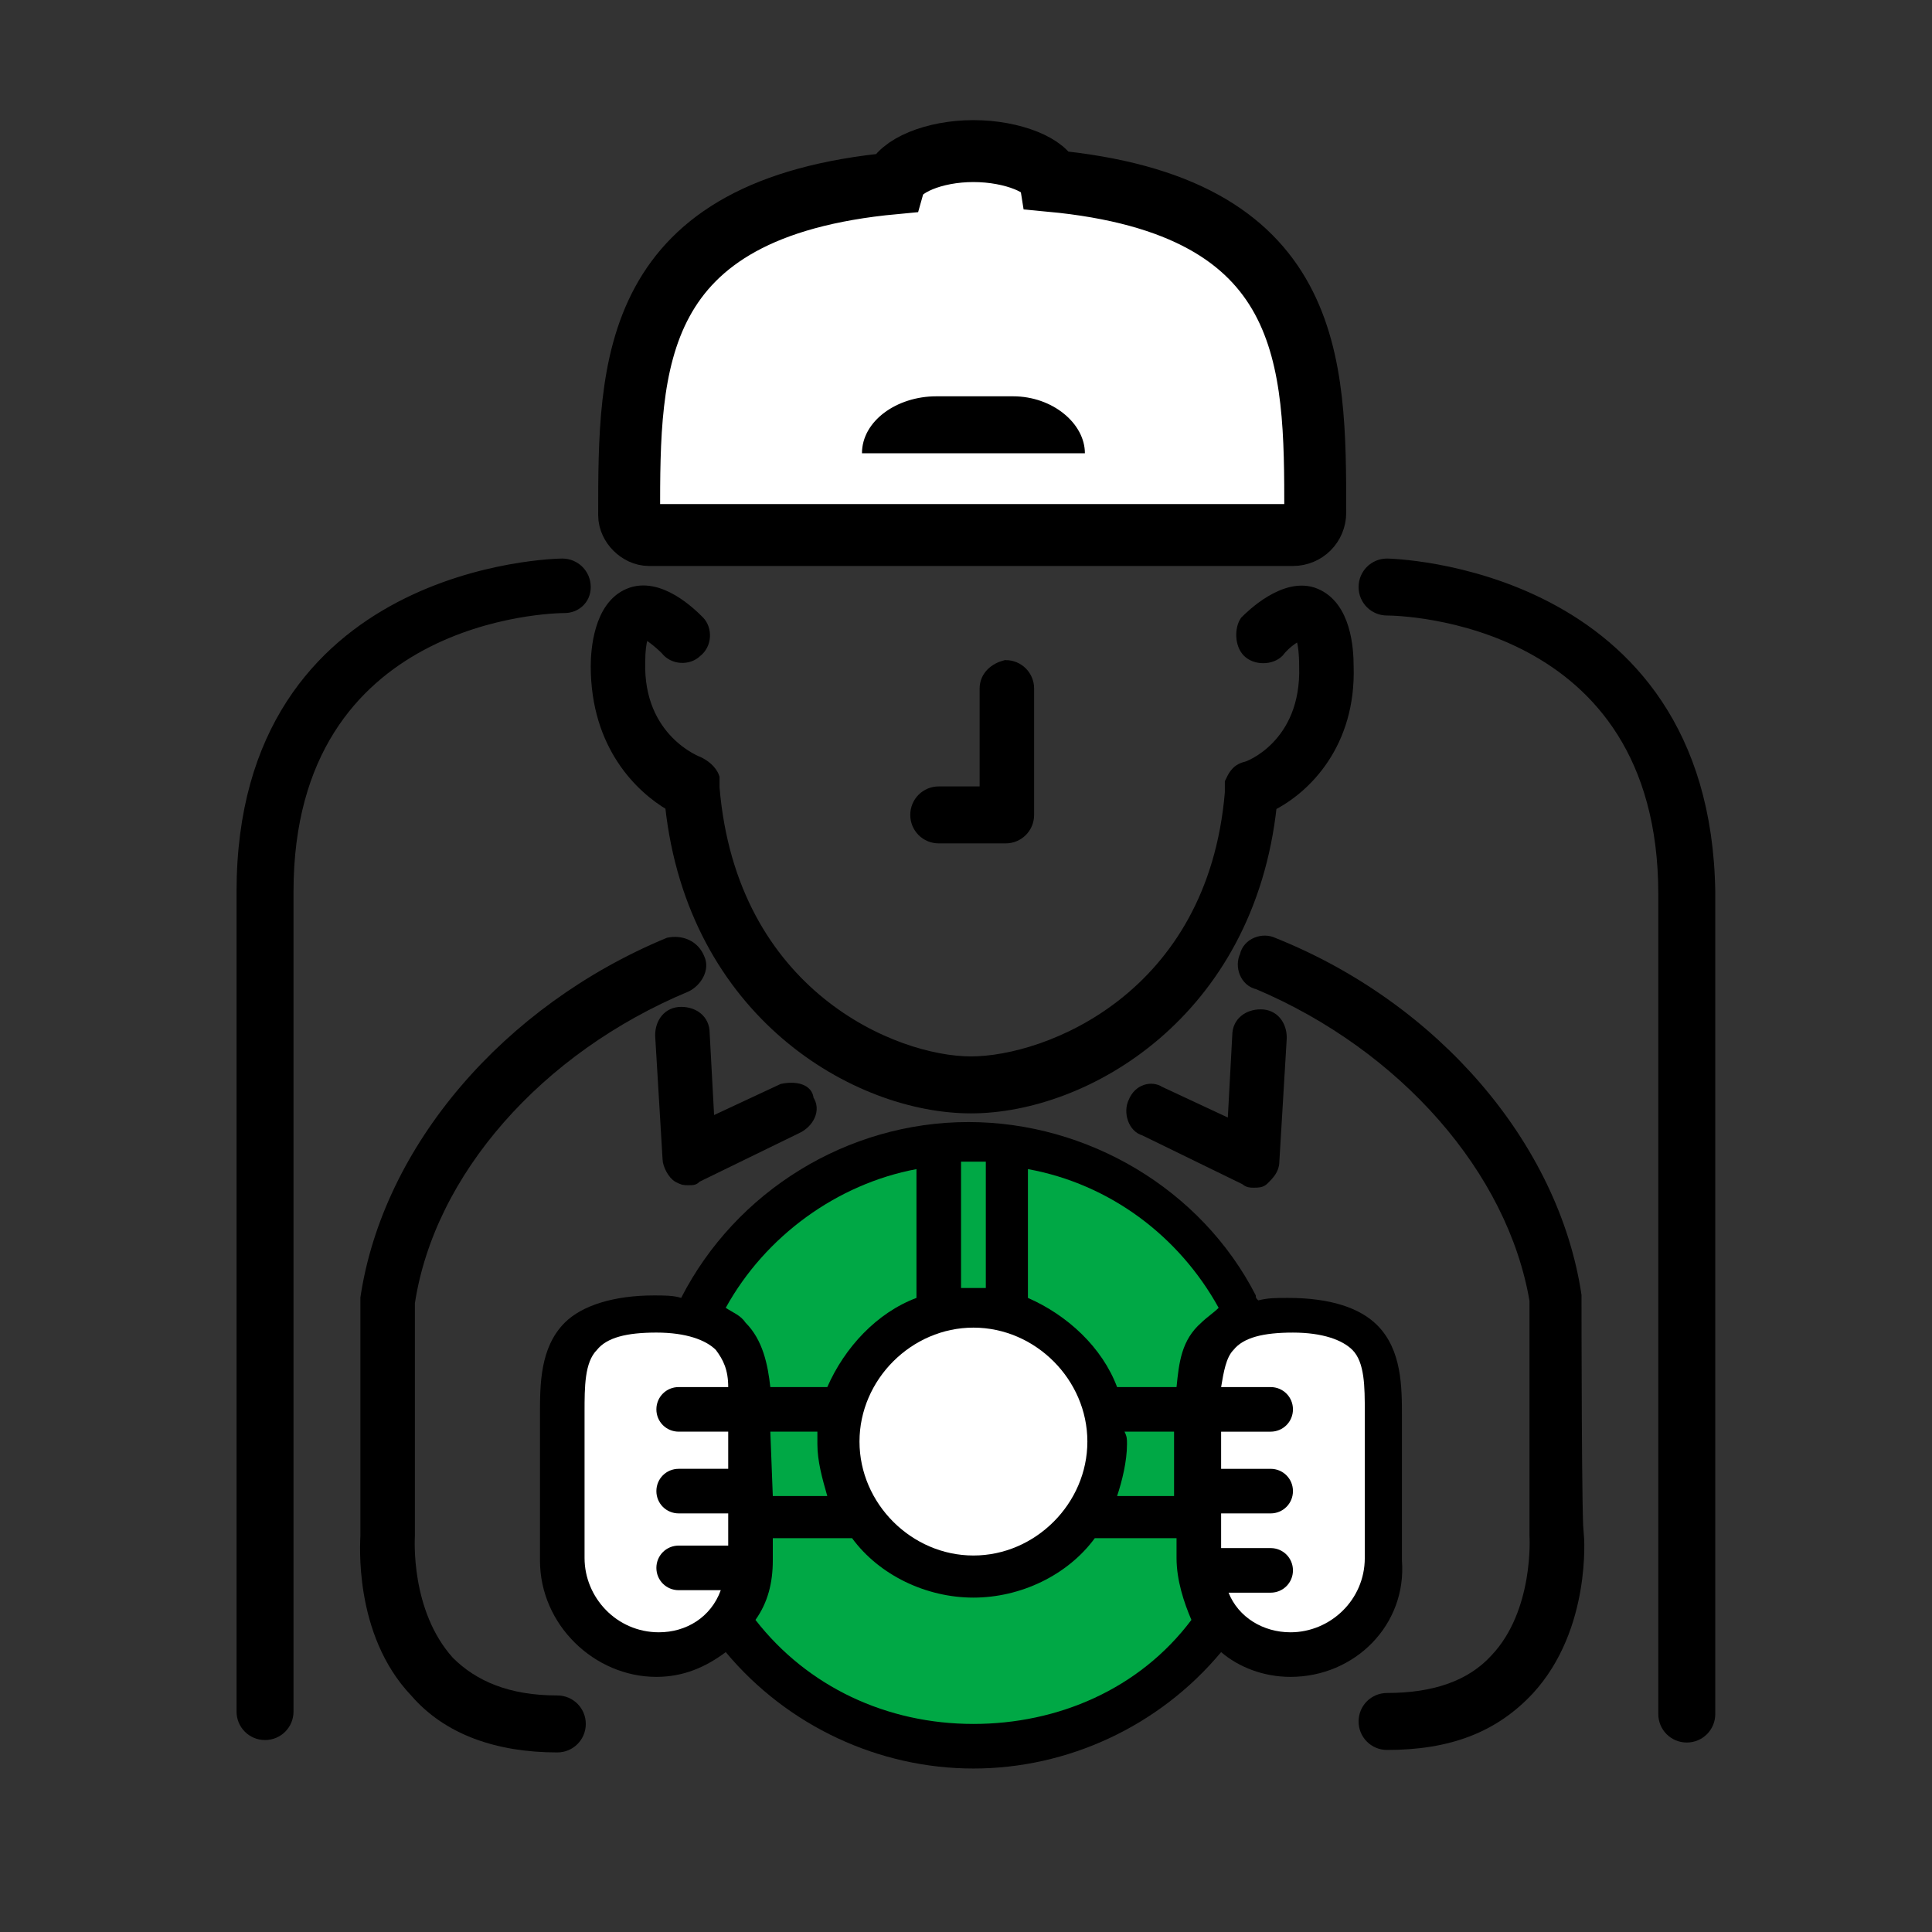 <?xml version="1.0" encoding="utf-8"?>
<!-- Generator: Adobe Illustrator 21.0.0, SVG Export Plug-In . SVG Version: 6.00 Build 0)  -->
<svg version="1.1" id="Layer_1" xmlns="http://www.w3.org/2000/svg" xmlns:xlink="http://www.w3.org/1999/xlink" x="0px" y="0px"
	 viewBox="0 0 78 78" style="enable-background:new 0 0 78 78;" xml:space="preserve">
<rect x="0" y="0" width="78" height="78" fill="#333333" stroke="none"/>
<style type="text/css">
	.st0{stroke:#000000;stroke-width:0.5;}
	.st1{fill:#00A845;}
	.st2{fill:#FFFFFF;}
	.st3{fill:#FFFFFF;stroke:#000000;stroke-width:2.5;}
</style>
<title>ta03</title>
<desc>Created with Sketch.</desc>
<g id="ta03">
	<g id="Shape-path" transform="translate(14, 10)">
		<path class="st0" d="M10.1,16.9c0-0.6,0.1-2.4,1.3-2.9c1.2-0.5,2.5,0.8,2.8,1.1c0.3,0.3,0.3,0.9-0.1,1.2c-0.3,0.3-0.9,0.3-1.2-0.1
			c-0.3-0.3-0.7-0.6-0.9-0.7c0,0-0.2,0.3-0.2,1.2c-0.1,3.2,2.4,4.1,2.4,4.1c0.2,0.1,0.5,0.3,0.6,0.6v0.2c0,0.1,0,0.1,0,0.2
			c0.7,8.4,7.3,11.1,10.4,11.1S35,30.3,35.7,22c0-0.1,0-0.1,0-0.2v-0.2c0.1-0.2,0.2-0.5,0.6-0.6c0.1,0,2.5-0.9,2.4-4.1
			c0-1.1-0.2-1.3-0.2-1.3c-0.1,0-0.6,0.3-0.9,0.7c-0.3,0.3-0.9,0.3-1.2,0s-0.3-0.9-0.1-1.2c0.2-0.2,1.6-1.6,2.8-1.1
			c1.2,0.5,1.3,2.2,1.3,2.9c0.1,3.1-1.7,4.9-3.1,5.6c-0.9,8.4-7.5,12.2-12.1,12.2S14,30.9,13.1,22.5C11.9,21.8,10.1,20.1,10.1,16.9z
			"/>
		<path class="st0" d="M49.6,42.5c0-0.1,0-0.1,0-0.2c-0.9-6-5.7-11.6-12.2-14.2c-0.4-0.2-1,0-1.1,0.5c-0.2,0.4,0,1,0.5,1.1
			c5.9,2.5,10.3,7.5,11.2,12.8v9.5c0,0,0.2,3.1-1.6,5c-1,1.1-2.5,1.6-4.4,1.6c-0.5,0-0.9,0.4-0.9,0.9c0,0.5,0.4,0.9,0.9,0.9
			c2.5,0,4.3-0.7,5.7-2.2c2.3-2.5,2-6.2,2-6.2C49.6,52.1,49.6,42.5,49.6,42.5z"/>
		<path class="st0" d="M8.5,58.7c-2,0-3.4-0.6-4.4-1.6c-1.8-2-1.6-5-1.6-5.1v-9.4c0.8-5.3,5.2-10.3,11.2-12.8
			c0.4-0.2,0.7-0.7,0.5-1.1C14,28.2,13.5,28,13,28.1C6.5,30.8,1.7,36.4,0.8,42.4c0,0.1,0,0.1,0,0.2v9.4c0,0.2-0.3,3.9,2,6.3
			c1.3,1.5,3.3,2.2,5.7,2.2c0.5,0,0.9-0.4,0.9-0.9C9.4,59.1,9,58.7,8.5,58.7z"/>
		<path d="M38.1,57.7c-1.1,0-2.1-0.4-2.8-1c-2.5,3-6.2,4.7-10,4.7s-7.5-1.7-10-4.7c-0.8,0.6-1.7,1-2.8,1c-2.5,0-4.7-2.1-4.7-4.7
			v-5.9c0-1.2,0-2.7,1-3.7c0.7-0.7,2-1.1,3.6-1.1c0.4,0,0.8,0,1.1,0.1c2.2-4.3,6.7-7.1,11.6-7.1c4.8,0,9.4,2.7,11.6,7
			c0,0.1,0,0.1,0.1,0.2c0.4-0.1,0.7-0.1,1.2-0.1c1.7,0,2.9,0.4,3.6,1.1c1,1,1,2.5,1,3.7V53C42.8,55.6,40.7,57.7,38.1,57.7z"/>
		<path class="st1" d="M27.5,37.2v5.2c1.6,0.7,3,2,3.6,3.6h2.4c0.1-1,0.2-1.9,1-2.6c0.2-0.2,0.5-0.4,0.7-0.6
			C33.6,39.9,30.8,37.8,27.5,37.2z"/>
		<path class="st1" d="M17.2,50.4h2.2c-0.2-0.7-0.4-1.4-0.4-2.1c0-0.2,0-0.3,0-0.5h-1.9L17.2,50.4L17.2,50.4z"/>
		<path class="st2" d="M25.3,52.8c2.5,0,4.6-2.1,4.6-4.6s-2.1-4.6-4.6-4.6s-4.6,2.1-4.6,4.6S22.8,52.8,25.3,52.8z"/>
		<path class="st1" d="M31.5,48.3c0,0.7-0.2,1.5-0.4,2.1h2.3v-2.6h-2C31.5,48,31.5,48.1,31.5,48.3z"/>
		<path class="st1" d="M25.3,36.9c-0.2,0-0.3,0-0.5,0V42c0.2,0,0.3,0,0.5,0c0.2,0,0.3,0,0.5,0v-5.1C25.6,36.9,25.5,36.9,25.3,36.9z"
			/>
		<path class="st1" d="M15.3,42.8c0.3,0.2,0.6,0.3,0.8,0.6c0.7,0.7,0.9,1.7,1,2.6h2.3c0.7-1.6,2-3,3.6-3.6v-5.2
			C19.8,37.8,16.9,39.9,15.3,42.8z"/>
		<path class="st2" d="M15.1,54.2h-1.7c-0.5,0-0.9-0.4-0.9-0.9c0-0.5,0.4-0.9,0.9-0.9h2v-1.3h-2c-0.5,0-0.9-0.4-0.9-0.9
			c0-0.5,0.4-0.9,0.9-0.9h2v-1.5h-2c-0.5,0-0.9-0.4-0.9-0.9c0-0.5,0.4-0.9,0.9-0.9h2c0-0.7-0.2-1.1-0.5-1.5
			c-0.4-0.4-1.2-0.7-2.4-0.7c-1.2,0-2,0.2-2.4,0.7C9.6,45,9.6,46,9.6,47v5.9c0,1.6,1.3,3,3,3C13.7,55.9,14.7,55.3,15.1,54.2z"/>
		<path class="st1" d="M34.1,55.4C34.1,55.4,34.2,55.4,34.1,55.4c-0.3-0.7-0.6-1.6-0.6-2.5v-0.8h-3.3c-1.1,1.5-3,2.4-4.9,2.4
			s-3.8-0.9-4.9-2.4l0,0h-3.2V53c0,0.9-0.2,1.7-0.7,2.4c2.1,2.7,5.3,4.2,8.8,4.2C28.7,59.6,32,58.2,34.1,55.4z"/>
		<path class="st2" d="M38.1,55.9c1.6,0,3-1.3,3-3v-5.9c0-1,0-2-0.5-2.5c-0.4-0.4-1.2-0.7-2.4-0.7c-1.2,0-2,0.2-2.4,0.7
			c-0.3,0.3-0.4,0.9-0.5,1.5h2c0.5,0,0.9,0.4,0.9,0.9c0,0.5-0.4,0.9-0.9,0.9h-2v1.5h2c0.5,0,0.9,0.4,0.9,0.9c0,0.5-0.4,0.9-0.9,0.9
			h-2v1.4h2c0.5,0,0.9,0.4,0.9,0.9s-0.4,0.9-0.9,0.9h-1.7C36,55.3,37,55.9,38.1,55.9z"/>
		<path class="st0" d="M25.8,17.8V22h-1.9c-0.5,0-0.9,0.4-0.9,0.9c0,0.5,0.4,0.9,0.9,0.9h2.7c0.5,0,0.9-0.4,0.9-0.9v-5.1
			c0-0.5-0.4-0.9-0.9-0.9C26.2,17,25.8,17.3,25.8,17.8z"/>
		<path class="st3" d="M11.4,10.8c0-6.1,0-12.4,10.7-13.4c0.2-0.7,1.6-1.3,3.2-1.3s3,0.6,3.1,1.2c10.7,1,10.7,7.3,10.7,13.4
			c0,0.5-0.4,0.9-0.9,0.9h-26C11.8,11.6,11.4,11.2,11.4,10.8z"/>
		<path d="M26.9,6h-3.1c-1.6,0-3,1-3,2.3h9C29.8,7.1,28.5,6,26.9,6z"/>
		<path class="st0" d="M31.8,34.5c-0.2,0.4,0,1,0.4,1.1l4.1,2c0.1,0.1,0.2,0.1,0.3,0.1c0.2,0,0.3,0,0.4-0.1c0.2-0.2,0.4-0.4,0.4-0.7
			l0.3-5c0-0.5-0.3-0.9-0.8-0.9c-0.5,0-0.9,0.3-0.9,0.8l-0.2,3.7l-3-1.4C32.5,33.9,32,34,31.8,34.5z"/>
		<path class="st0" d="M17.6,34l-3,1.4l-0.2-3.7c0-0.5-0.4-0.8-0.9-0.8c-0.5,0-0.8,0.4-0.8,0.9l0.3,5c0,0.2,0.2,0.6,0.4,0.7
			c0.2,0.1,0.2,0.1,0.4,0.1s0.2,0,0.3-0.1l4.1-2c0.4-0.2,0.7-0.7,0.4-1.1C18.6,34,18.1,33.9,17.6,34z"/>
		<path class="st0" d="M9.6,13.7c0-0.5-0.4-0.9-0.9-0.9C8.5,12.8-4.2,13-4.2,26v33.1c0,0.5,0.4,0.9,0.9,0.9s0.9-0.4,0.9-0.9V26
			c0-11.3,10.7-11.5,11.2-11.5C9.2,14.5,9.6,14.2,9.6,13.7z"/>
		<path class="st0" d="M42,12.8c-0.5,0-0.9,0.4-0.9,0.9c0,0.5,0.4,0.9,0.9,0.9s11.2,0.2,11.2,11.5v33.1c0,0.5,0.4,0.9,0.9,0.9
			c0.5,0,0.9-0.4,0.9-0.9V26C54.8,13,42,12.8,42,12.8z"/>
	</g>
</g>
</svg>
